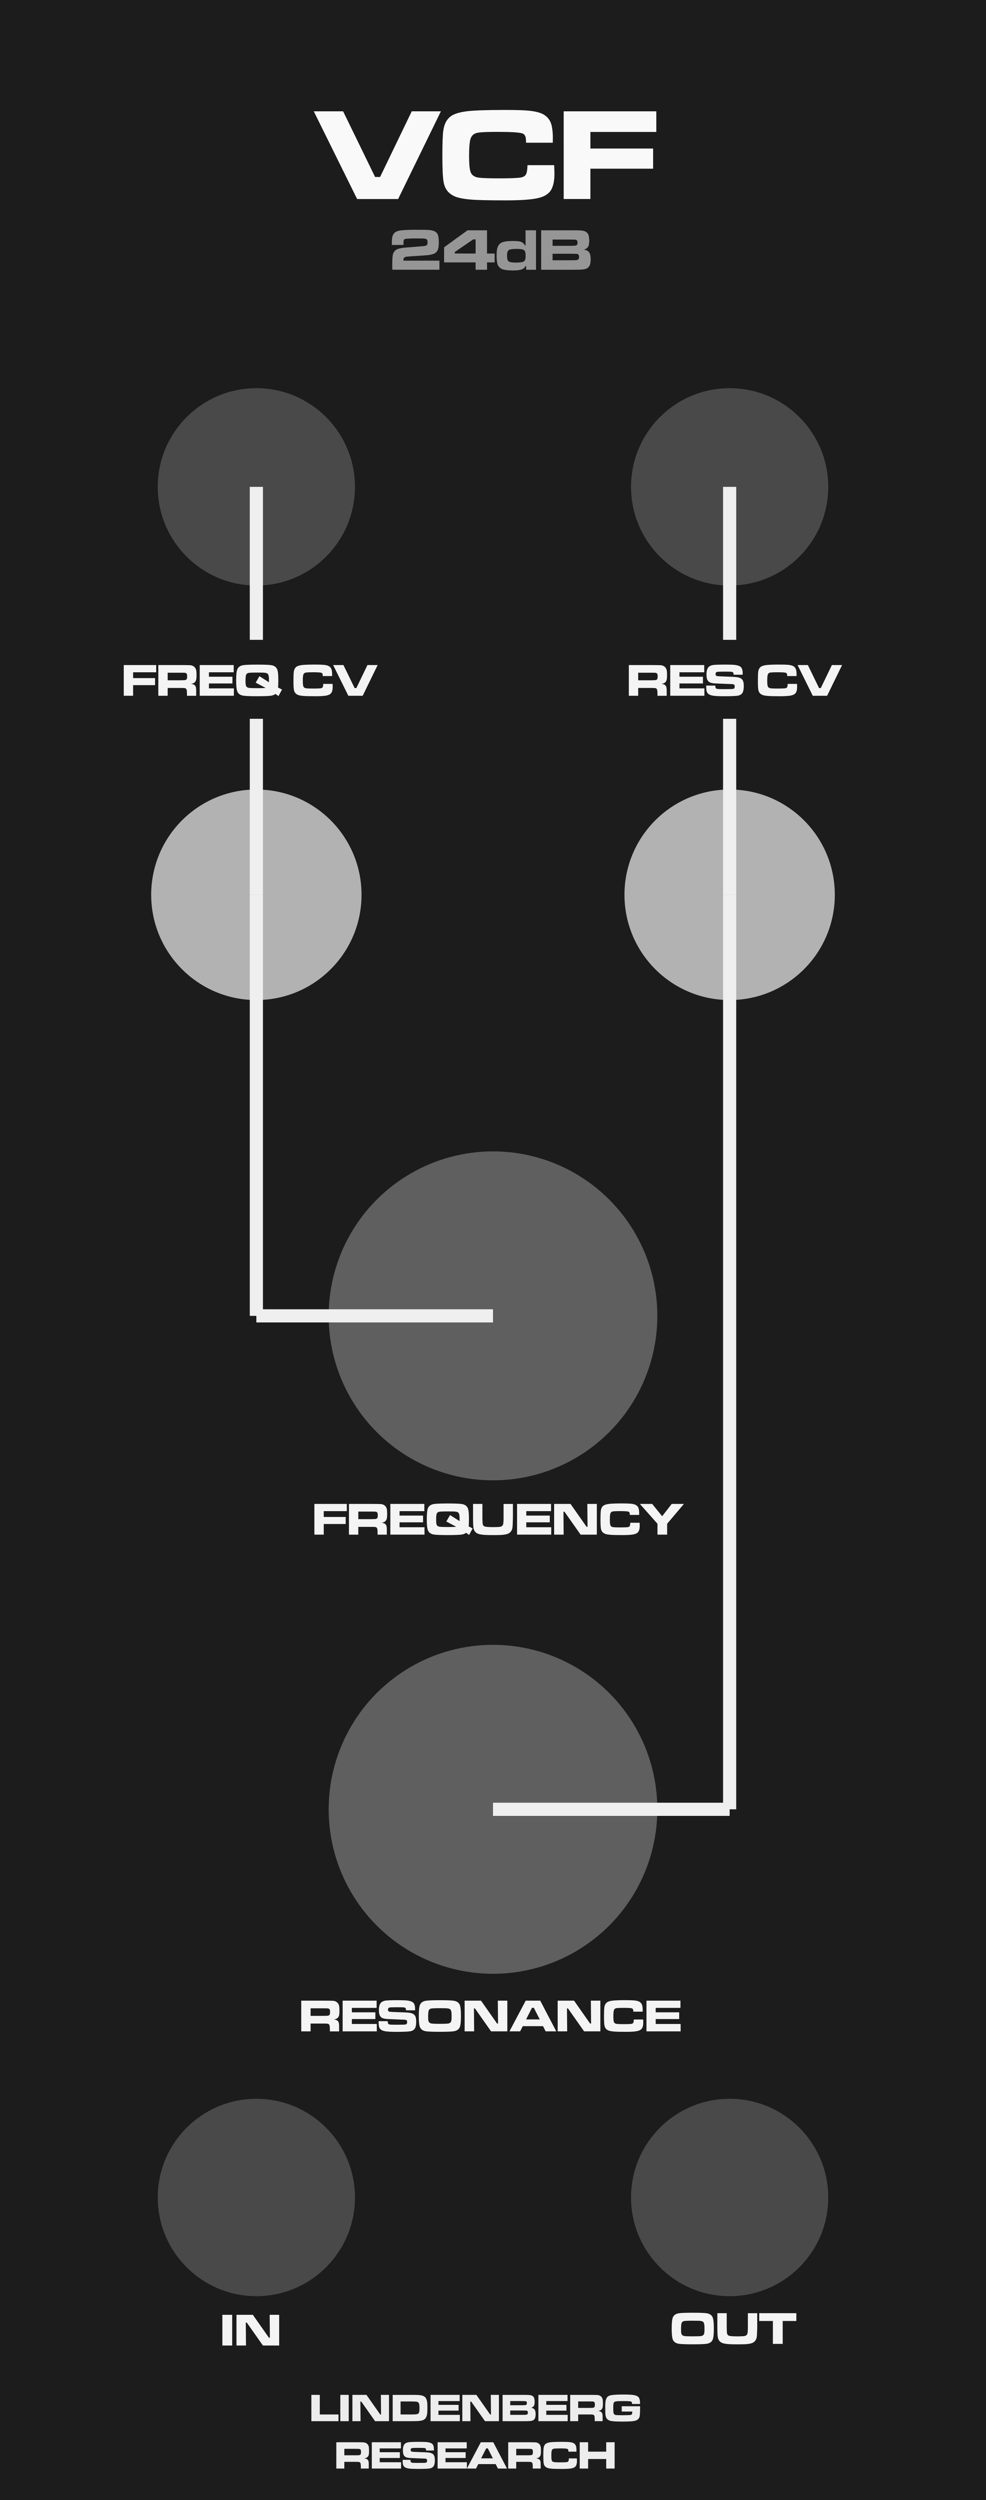 <?xml version="1.0" encoding="utf-8"?>
<!-- Generator: Adobe Illustrator 16.0.0, SVG Export Plug-In . SVG Version: 6.00 Build 0)  -->
<!DOCTYPE svg PUBLIC "-//W3C//DTD SVG 1.1//EN" "http://www.w3.org/Graphics/SVG/1.1/DTD/svg11.dtd">
<svg version="1.1"
	 id="svg8" sodipodi:docname="MyModule.svg" inkscape:version="0.92.2 5c3e80d, 2017-08-06" xmlns:dc="http://purl.org/dc/elements/1.1/" xmlns:cc="http://creativecommons.org/ns#" xmlns:rdf="http://www.w3.org/1999/02/22-rdf-syntax-ns#" xmlns:svg="http://www.w3.org/2000/svg" xmlns:sodipodi="http://sodipodi.sourceforge.net/DTD/sodipodi-0.dtd" xmlns:inkscape="http://www.inkscape.org/namespaces/inkscape"
	 xmlns="http://www.w3.org/2000/svg" xmlns:xlink="http://www.w3.org/1999/xlink" x="0px" y="0px" width="150px" height="380px"
	 viewBox="-305.5 396.5 150 380" enable-background="new -305.5 396.5 150 380" xml:space="preserve">
<g id="layer1" transform="translate(0,-196.458)" inkscape:groupmode="layer" inkscape:label="Layer 1">
	<path id="rect817" inkscape:connector-curvature="0" fill="#1C1C1C" d="M-305.5,592.958h150v380h-150V592.958z"/>
</g>
<g>
	<path fill="#969696" d="M-244.124,433.734h-1.771c0-0.484,0.019-0.854,0.057-1.104c0.05-0.311,0.163-0.552,0.34-0.725
		c0.177-0.173,0.433-0.291,0.767-0.354c0.463-0.085,1.285-0.128,2.465-0.128c1.119,0,1.815,0.016,2.087,0.04
		c0.451,0.041,0.779,0.146,0.984,0.31c0.205,0.165,0.333,0.387,0.382,0.668c0.044,0.253,0.066,0.547,0.066,0.884
		c0,0.448-0.032,0.778-0.097,0.993c-0.1,0.331-0.287,0.563-0.562,0.707c-0.308,0.153-0.788,0.253-1.441,0.291
		c-1.603,0.1-2.518,0.163-2.747,0.19c-0.255,0.025-0.417,0.111-0.488,0.254c-0.023,0.062-0.04,0.181-0.048,0.356h5.48v1.38h-7.159
		c-0.012-0.24-0.018-0.443-0.018-0.611c0-0.735,0.022-1.255,0.066-1.551c0.088-0.562,0.412-0.914,0.971-1.055
		c0.287-0.07,0.593-0.119,0.918-0.146l1.252-0.098c0.911-0.07,1.427-0.112,1.547-0.127c0.281-0.029,0.461-0.094,0.541-0.193
		c0.05-0.062,0.075-0.186,0.075-0.373c0-0.208-0.029-0.348-0.088-0.418c-0.073-0.091-0.236-0.146-0.488-0.167
		c-0.144-0.012-0.505-0.018-1.085-0.018c-0.812,0-1.359,0.021-1.644,0.062c-0.167,0.023-0.27,0.084-0.308,0.183
		C-244.102,433.081-244.121,433.33-244.124,433.734z"/>
	<path fill="#969696" d="M-230.25,435.035v1.349h-1.16v1.116h-1.736v-1.116h-4.794v-2.298l3.568-2.584h2.962v3.533H-230.25
		L-230.25,435.035z M-233.146,435.035v-2.146h-0.369l-2.791,1.906v0.238L-233.146,435.035L-233.146,435.035z"/>
	<path fill="#969696" d="M-223.957,431.502v5.998h-1.499v-0.559h-0.088c-0.111,0.19-0.234,0.33-0.369,0.406
		c-0.293,0.176-0.792,0.262-1.499,0.262c-0.688,0-1.211-0.056-1.569-0.158c-0.193-0.061-0.365-0.157-0.514-0.296
		c-0.149-0.143-0.253-0.3-0.312-0.481c-0.097-0.284-0.145-0.728-0.145-1.332c0-0.359,0.018-0.652,0.055-0.879
		c0.036-0.222,0.099-0.418,0.187-0.588c0.164-0.316,0.457-0.526,0.879-0.629c0.308-0.076,0.756-0.114,1.345-0.114
		c0.551,0,0.929,0.029,1.134,0.088c0.322,0.097,0.568,0.292,0.738,0.596h0.066v-2.312L-223.957,431.502L-223.957,431.502z
		 M-226.906,434.332c-0.571,0-0.949,0.047-1.134,0.141c-0.132,0.07-0.221,0.188-0.268,0.354c-0.035,0.12-0.053,0.299-0.053,0.535
		c0,0.312,0.031,0.541,0.092,0.682c0.076,0.176,0.275,0.285,0.598,0.33c0.188,0.023,0.417,0.039,0.69,0.039
		c0.586,0,0.979-0.062,1.178-0.188c0.111-0.064,0.186-0.185,0.224-0.352c0.026-0.114,0.04-0.279,0.04-0.497
		c0-0.348-0.04-0.59-0.119-0.725c-0.082-0.138-0.253-0.229-0.514-0.272C-226.348,434.348-226.592,434.332-226.906,434.332z"/>
	<path fill="#969696" d="M-223.175,437.5v-5.998h4.311c0.917,0.003,1.462,0.01,1.635,0.021c0.393,0.021,0.681,0.094,0.866,0.211
		c0.211,0.135,0.349,0.317,0.413,0.559c0.059,0.226,0.088,0.48,0.088,0.764c0,0.354-0.034,0.617-0.101,0.796
		c-0.111,0.29-0.347,0.487-0.708,0.596c0.267,0.048,0.464,0.112,0.593,0.203c0.293,0.193,0.439,0.606,0.439,1.235
		c0,0.49-0.076,0.854-0.229,1.086c-0.135,0.205-0.34,0.349-0.615,0.422c-0.234,0.062-0.627,0.097-1.178,0.1l-1.191,0.009
		L-223.175,437.5L-223.175,437.5z M-221.435,433.865h2.575c0.565,0,0.902-0.021,1.011-0.065c0.144-0.056,0.215-0.199,0.215-0.431
		c0-0.237-0.086-0.379-0.259-0.426c-0.067-0.021-0.39-0.028-0.967-0.031h-2.575V433.865z M-221.435,436.059h2.584
		c0.48-0.003,0.763-0.006,0.848-0.009c0.267-0.012,0.437-0.062,0.51-0.158c0.056-0.073,0.083-0.19,0.083-0.352
		c0-0.252-0.091-0.399-0.272-0.444c-0.064-0.018-0.454-0.024-1.169-0.027h-2.584V436.059L-221.435,436.059z"/>
</g>
<circle fill="#494949" cx="-266.5" cy="470.5" r="15"/>
<circle fill="#494949" cx="-194.5" cy="470.5" r="15"/>
<circle fill="#B2B2B2" cx="-266.5" cy="532.5" r="16"/>
<circle fill="#B2B2B2" cx="-194.5" cy="532.5" r="16"/>
<circle fill="#605F5F" cx="-230.5" cy="596.5" r="25"/>
<circle fill="#605F5F" cx="-230.5" cy="671.5" r="25"/>
<circle fill="#494949" cx="-266.5" cy="730.5" r="15"/>
<circle fill="#494949" cx="-194.5" cy="730.5" r="15"/>
<line fill="none" stroke="#EFEFEF" stroke-width="2" stroke-miterlimit="10" x1="-194.5" y1="470.5" x2="-194.5" y2="532.5"/>
<line fill="none" stroke="#EFEFEF" stroke-width="2" stroke-miterlimit="10" x1="-266.5" y1="470.5" x2="-266.5" y2="532.5"/>
<line fill="none" stroke="#EFEFEF" stroke-width="2" stroke-miterlimit="10" x1="-266.5" y1="532.5" x2="-266.5" y2="596.5"/>
<line fill="none" stroke="#EFEFEF" stroke-width="2" stroke-miterlimit="10" x1="-230.5" y1="596.5" x2="-266.5" y2="596.5"/>
<line fill="none" stroke="#EFEFEF" stroke-width="2" stroke-miterlimit="10" x1="-194.5" y1="532.5" x2="-194.5" y2="671.5"/>
<line fill="none" stroke="#EFEFEF" stroke-width="2" stroke-miterlimit="10" x1="-230.5" y1="671.5" x2="-194.5" y2="671.5"/>
<g>
	<path fill="#F4F4F4" d="M-257.672,625.084h4.932v1.098h-3.51v0.884h3.339v1.071h-3.339v1.613h-1.422V625.084z"/>
	<path fill="#F4F4F4" d="M-252.415,629.75v-4.666h3.435c0.811,0.003,1.29,0.011,1.436,0.024c0.167,0.016,0.317,0.062,0.453,0.146
		c0.136,0.081,0.241,0.184,0.316,0.309c0.078,0.137,0.124,0.275,0.14,0.423c0.021,0.171,0.031,0.377,0.031,0.616
		c0,0.383-0.026,0.646-0.079,0.799c-0.08,0.224-0.23,0.378-0.451,0.465c-0.075,0.027-0.188,0.056-0.338,0.078
		c0.298,0.021,0.513,0.106,0.643,0.257c0.057,0.064,0.098,0.142,0.121,0.228c0.024,0.085,0.041,0.21,0.05,0.374
		c0.002,0.084,0.003,0.259,0.003,0.519v0.434h-1.401v-0.25c0-0.275-0.013-0.477-0.038-0.598c-0.037-0.173-0.129-0.275-0.277-0.31
		c-0.098-0.021-0.304-0.028-0.619-0.028h-2.003v1.186h-1.422V629.75L-252.415,629.75z M-250.993,627.398h2
		c0.298-0.007,0.475-0.011,0.53-0.016c0.201-0.012,0.327-0.073,0.379-0.185c0.037-0.077,0.055-0.208,0.055-0.396
		c0-0.158-0.016-0.275-0.048-0.354c-0.048-0.113-0.163-0.178-0.345-0.191c-0.064-0.004-0.255-0.008-0.574-0.01h-1.996
		L-250.993,627.398L-250.993,627.398z"/>
	<path fill="#F4F4F4" d="M-246.116,625.084h5.168v1.098h-3.767v0.676h3.575v1.023h-3.575v0.748h3.794v1.121h-5.195V625.084z"/>
	<path fill="#F4F4F4" d="M-233.599,628.807l-0.537,0.991l-0.458-0.325c-0.182,0.144-0.414,0.231-0.694,0.271
		c-0.365,0.05-1.073,0.075-2.126,0.075c-0.978,0-1.654-0.025-2.03-0.075c-0.544-0.073-0.878-0.331-1.001-0.776
		c-0.084-0.305-0.126-0.82-0.126-1.551c0-0.728,0.042-1.243,0.126-1.549c0.123-0.444,0.457-0.703,1.001-0.775
		c0.378-0.051,1.071-0.076,2.078-0.076s1.7,0.025,2.078,0.076c0.544,0.072,0.878,0.331,1.001,0.775
		c0.059,0.212,0.095,0.449,0.106,0.711c0.014,0.269,0.021,0.559,0.021,0.868c0,0.458-0.014,0.808-0.041,1.05L-233.599,628.807z
		 M-237.034,626.779l1.449,0.916c0.002-0.063,0.003-0.121,0.003-0.174c0-0.314-0.009-0.541-0.027-0.682
		c-0.032-0.237-0.105-0.395-0.219-0.473c-0.103-0.072-0.318-0.117-0.646-0.133c-0.116-0.006-0.414-0.009-0.892-0.009
		c-0.75,0-1.201,0.021-1.354,0.06c-0.185,0.049-0.303,0.156-0.355,0.325c-0.05,0.169-0.075,0.479-0.075,0.938
		c0,0.273,0.016,0.477,0.048,0.604c0.055,0.235,0.226,0.372,0.513,0.405c0.209,0.027,0.643,0.041,1.299,0.041
		c0.579,0,0.977-0.016,1.193-0.045l-1.504-0.797L-237.034,626.779z"/>
	<path fill="#F4F4F4" d="M-233.534,625.084h1.422v2.144c0.007,0.492,0.024,0.806,0.051,0.935c0.045,0.222,0.201,0.352,0.465,0.391
		c0.242,0.036,0.607,0.057,1.097,0.057c0.506,0,0.861-0.018,1.066-0.047c0.298-0.046,0.465-0.217,0.499-0.513
		c0.027-0.239,0.041-0.513,0.041-0.819v-2.145h1.422v2.145c-0.016,0.746-0.04,1.235-0.072,1.467
		c-0.057,0.388-0.244,0.674-0.561,0.856c-0.235,0.136-0.629,0.217-1.183,0.246c-0.255,0.014-0.654,0.021-1.196,0.021
		c-0.8,0-1.368-0.022-1.706-0.068c-0.255-0.034-0.458-0.081-0.608-0.143c-0.15-0.062-0.278-0.146-0.383-0.26
		c-0.144-0.15-0.236-0.344-0.277-0.572c-0.045-0.264-0.069-0.578-0.072-0.949l-0.007-0.601v-2.145H-233.534z"/>
	<path fill="#F4F4F4" d="M-226.838,625.084h5.168v1.098h-3.767v0.676h3.575v1.023h-3.575v0.748h3.794v1.121h-5.195V625.084z"/>
	<path fill="#F4F4F4" d="M-221.199,625.084h2.492l2.444,3.48h0.147l-0.034-3.48h1.446v4.666h-2.471l-2.454-3.482h-0.154l0.031,3.482
		h-1.446L-221.199,625.084L-221.199,625.084z"/>
	<path fill="#F4F4F4" d="M-209.615,627.949h1.422c0.009,0.228,0.014,0.384,0.014,0.468c0,0.34-0.054,0.612-0.161,0.817
		c-0.112,0.214-0.325,0.361-0.639,0.445c-0.344,0.096-0.939,0.143-1.784,0.143c-0.932,0-1.56-0.018-1.883-0.045
		c-0.301-0.025-0.538-0.064-0.711-0.119c-0.173-0.055-0.317-0.135-0.431-0.24c-0.153-0.141-0.25-0.328-0.291-0.561
		c-0.045-0.243-0.068-0.713-0.068-1.408c0-0.667,0.017-1.117,0.051-1.352c0.05-0.349,0.186-0.602,0.407-0.759
		c0.168-0.118,0.438-0.203,0.807-0.253c0.383-0.05,1.07-0.075,2.061-0.075c0.59,0,1.011,0.015,1.261,0.038
		c0.378,0.036,0.654,0.109,0.827,0.221c0.214,0.134,0.35,0.327,0.407,0.584c0.041,0.183,0.062,0.393,0.062,0.633
		c0,0.041-0.001,0.131-0.003,0.27h-1.422c-0.004-0.113-0.009-0.189-0.014-0.23c-0.018-0.141-0.081-0.229-0.188-0.266
		c-0.162-0.055-0.604-0.082-1.326-0.082c-0.492,0-0.832,0.016-1.019,0.041c-0.228,0.032-0.369,0.156-0.424,0.373
		c-0.043,0.178-0.065,0.458-0.065,0.85c0,0.399,0.021,0.678,0.065,0.83c0.055,0.197,0.205,0.312,0.451,0.346
		c0.201,0.025,0.553,0.037,1.056,0.037c0.544,0,0.916-0.012,1.114-0.033c0.187-0.021,0.305-0.088,0.355-0.202
		C-209.643,628.321-209.62,628.165-209.615,627.949z"/>
	<path fill="#F4F4F4" d="M-208.156,625.084h1.87l1.521,1.87l1.456-1.87h1.853l-2.553,3.016v1.65h-1.47v-1.65L-208.156,625.084z"/>
</g>
<g>
	<path fill="#F4F4F4" d="M-259.672,705.25v-4.666h3.435c0.811,0.003,1.29,0.011,1.436,0.024c0.167,0.016,0.317,0.062,0.453,0.146
		c0.136,0.081,0.241,0.184,0.316,0.309c0.078,0.137,0.124,0.275,0.14,0.423c0.021,0.171,0.031,0.377,0.031,0.616
		c0,0.383-0.026,0.646-0.079,0.799c-0.08,0.224-0.23,0.378-0.451,0.465c-0.075,0.027-0.188,0.056-0.338,0.078
		c0.298,0.021,0.513,0.106,0.643,0.257c0.057,0.064,0.098,0.142,0.121,0.228c0.024,0.085,0.041,0.21,0.05,0.374
		c0.002,0.084,0.003,0.259,0.003,0.519v0.434h-1.401V705c0-0.277-0.013-0.477-0.038-0.598c-0.037-0.175-0.129-0.275-0.277-0.31
		c-0.098-0.021-0.304-0.028-0.619-0.028h-2.003v1.186H-259.672L-259.672,705.25z M-258.25,702.898h2
		c0.298-0.007,0.475-0.011,0.53-0.016c0.201-0.012,0.327-0.073,0.379-0.185c0.037-0.077,0.055-0.208,0.055-0.396
		c0-0.158-0.016-0.275-0.048-0.354c-0.048-0.113-0.163-0.178-0.345-0.191c-0.064-0.004-0.255-0.008-0.574-0.01h-1.996
		L-258.25,702.898L-258.25,702.898z"/>
	<path fill="#F4F4F4" d="M-253.373,700.584h5.168v1.098h-3.767v0.676h3.575v1.023h-3.575v0.748h3.794v1.121h-5.195V700.584z"/>
	<path fill="#F4F4F4" d="M-247.897,703.705h1.377c-0.002,0.229,0.044,0.378,0.14,0.444c0.05,0.03,0.107,0.054,0.171,0.063
		s0.175,0.021,0.335,0.023c0.08,0.002,0.341,0.005,0.783,0.007c0.606-0.002,0.957-0.006,1.053-0.011
		c0.18-0.016,0.298-0.037,0.355-0.071c0.08-0.05,0.12-0.162,0.12-0.335c0-0.118-0.025-0.201-0.075-0.25
		c-0.068-0.065-0.231-0.103-0.489-0.105c-0.178,0-0.549-0.014-1.114-0.041c-0.583-0.025-0.961-0.043-1.135-0.048
		c-0.451-0.014-0.769-0.064-0.954-0.155c-0.237-0.116-0.392-0.314-0.465-0.597c-0.041-0.153-0.062-0.355-0.062-0.606
		c0-0.528,0.1-0.901,0.301-1.117c0.15-0.164,0.378-0.272,0.684-0.325c0.276-0.046,0.932-0.068,1.969-0.068
		c0.674,0,1.151,0.021,1.429,0.06c0.367,0.053,0.631,0.145,0.793,0.271c0.219,0.183,0.328,0.503,0.328,0.97
		c0,0.05-0.001,0.13-0.003,0.237h-1.377c-0.004-0.109-0.013-0.188-0.024-0.23c-0.032-0.128-0.137-0.199-0.314-0.215
		c-0.157-0.016-0.54-0.021-1.148-0.021c-0.602,0-0.958,0.019-1.07,0.052c-0.125,0.041-0.188,0.147-0.188,0.317
		c0,0.164,0.066,0.265,0.198,0.301c0.112,0.03,0.614,0.061,1.507,0.086c0.809,0.022,1.325,0.052,1.548,0.086
		c0.226,0.033,0.405,0.085,0.539,0.153c0.133,0.068,0.24,0.165,0.319,0.29c0.121,0.186,0.181,0.481,0.181,0.893
		c0,0.458-0.059,0.794-0.178,1.01c-0.119,0.213-0.312,0.355-0.581,0.435c-0.264,0.077-0.992,0.116-2.184,0.116
		c-0.725,0-1.248-0.021-1.569-0.061c-0.392-0.045-0.673-0.134-0.844-0.266c-0.185-0.143-0.294-0.341-0.328-0.599
		c-0.018-0.125-0.027-0.273-0.027-0.444L-247.897,703.705L-247.897,703.705z"/>
	<path fill="#F4F4F4" d="M-238.542,700.516c0.98,0,1.659,0.025,2.037,0.076c0.544,0.072,0.878,0.331,1.001,0.775
		c0.084,0.306,0.126,0.822,0.126,1.552c0,0.729-0.042,1.243-0.126,1.548c-0.123,0.445-0.457,0.703-1.001,0.776
		c-0.376,0.05-1.069,0.075-2.078,0.075c-1.007,0-1.7-0.025-2.078-0.075c-0.544-0.073-0.878-0.331-1.001-0.776
		c-0.084-0.305-0.126-0.82-0.126-1.548c0-0.731,0.042-1.249,0.126-1.552c0.123-0.444,0.457-0.703,1.001-0.775
		C-240.281,700.541-239.574,700.516-238.542,700.516z M-238.638,701.729c-0.713,0-1.146,0.021-1.299,0.06
		c-0.185,0.049-0.303,0.156-0.355,0.325c-0.05,0.166-0.075,0.473-0.075,0.919c0,0.29,0.015,0.498,0.044,0.626
		c0.057,0.236,0.229,0.372,0.516,0.407c0.212,0.025,0.62,0.041,1.224,0.041s1.012-0.016,1.224-0.041
		c0.287-0.035,0.458-0.172,0.513-0.407c0.032-0.13,0.048-0.331,0.048-0.604c0-0.336-0.009-0.571-0.027-0.715
		c-0.032-0.233-0.105-0.391-0.219-0.469c-0.103-0.072-0.318-0.117-0.646-0.133C-237.81,701.731-238.125,701.729-238.638,701.729z"/>
	<path fill="#F4F4F4" d="M-234.816,700.584h2.492l2.444,3.48h0.147l-0.034-3.48h1.446v4.666h-2.471l-2.454-3.482h-0.154l0.031,3.482
		h-1.446L-234.816,700.584L-234.816,700.584z"/>
	<path fill="#F4F4F4" d="M-222.488,705.25l-0.4-0.789h-3.086l-0.4,0.789h-1.624l2.475-4.666h2.208l2.44,4.666H-222.488z
		 M-223.387,703.438l-0.899-1.767h-0.284l-0.899,1.767H-223.387z"/>
	<path fill="#F4F4F4" d="M-220.663,700.584h2.492l2.444,3.48h0.147l-0.034-3.48h1.446v4.666h-2.471l-2.454-3.482h-0.154l0.031,3.482
		h-1.446L-220.663,700.584L-220.663,700.584z"/>
	<path fill="#F4F4F4" d="M-209.079,703.449h1.422c0.009,0.228,0.014,0.384,0.014,0.468c0,0.34-0.054,0.612-0.161,0.817
		c-0.112,0.214-0.325,0.361-0.639,0.445c-0.344,0.096-0.939,0.143-1.784,0.143c-0.932,0-1.56-0.018-1.883-0.045
		c-0.301-0.025-0.538-0.064-0.711-0.119c-0.173-0.055-0.317-0.135-0.431-0.24c-0.153-0.141-0.25-0.328-0.291-0.561
		c-0.045-0.243-0.068-0.713-0.068-1.408c0-0.667,0.017-1.117,0.051-1.352c0.05-0.349,0.186-0.602,0.407-0.759
		c0.168-0.118,0.438-0.203,0.807-0.253c0.383-0.05,1.07-0.075,2.061-0.075c0.59,0,1.011,0.015,1.261,0.038
		c0.378,0.036,0.654,0.109,0.827,0.221c0.214,0.134,0.35,0.327,0.407,0.584c0.041,0.183,0.062,0.393,0.062,0.633
		c0,0.041-0.001,0.131-0.003,0.27h-1.422c-0.004-0.113-0.009-0.189-0.014-0.23c-0.018-0.141-0.081-0.229-0.188-0.266
		c-0.162-0.055-0.604-0.082-1.326-0.082c-0.492,0-0.832,0.016-1.019,0.041c-0.228,0.032-0.369,0.156-0.424,0.373
		c-0.043,0.178-0.065,0.458-0.065,0.85c0,0.399,0.021,0.678,0.065,0.83c0.055,0.197,0.205,0.312,0.451,0.346
		c0.201,0.025,0.553,0.037,1.056,0.037c0.544,0,0.916-0.012,1.114-0.033c0.187-0.021,0.305-0.088,0.355-0.202
		C-209.106,703.821-209.083,703.665-209.079,703.449z"/>
	<path fill="#F4F4F4" d="M-207.151,700.584h5.168v1.098h-3.767v0.676h3.575v1.023h-3.575v0.748h3.794v1.121h-5.195V700.584z"/>
</g>
<g>
	<path fill="#F4F4F4" d="M-271.672,748.334h1.494V753h-1.494V748.334z"/>
	<path fill="#F4F4F4" d="M-269.525,748.334h2.492l2.444,3.48h0.147l-0.034-3.48h1.446V753h-2.471l-2.454-3.482h-0.154l0.031,3.482
		h-1.446L-269.525,748.334L-269.525,748.334z"/>
</g>
<g>
	<path fill="#F4F4F4" d="M-200.068,748.016c0.98,0,1.659,0.025,2.037,0.076c0.544,0.072,0.878,0.331,1.001,0.775
		c0.084,0.306,0.126,0.822,0.126,1.552c0,0.729-0.042,1.243-0.126,1.548c-0.123,0.445-0.457,0.703-1.001,0.776
		c-0.376,0.05-1.069,0.075-2.078,0.075c-1.007,0-1.7-0.025-2.078-0.075c-0.544-0.073-0.878-0.331-1.001-0.776
		c-0.084-0.305-0.126-0.82-0.126-1.548c0-0.731,0.042-1.249,0.126-1.552c0.123-0.444,0.457-0.703,1.001-0.775
		C-201.807,748.041-201.101,748.016-200.068,748.016z M-200.164,749.229c-0.713,0-1.146,0.021-1.299,0.06
		c-0.185,0.049-0.303,0.156-0.355,0.325c-0.05,0.166-0.075,0.473-0.075,0.919c0,0.29,0.015,0.498,0.044,0.626
		c0.057,0.236,0.229,0.372,0.516,0.407c0.212,0.025,0.62,0.041,1.224,0.041s1.012-0.016,1.224-0.041
		c0.287-0.035,0.458-0.172,0.513-0.407c0.032-0.13,0.048-0.331,0.048-0.604c0-0.336-0.009-0.571-0.027-0.715
		c-0.032-0.233-0.105-0.391-0.219-0.469c-0.103-0.072-0.318-0.117-0.646-0.133C-199.336,749.231-199.651,749.229-200.164,749.229z"
		/>
	<path fill="#F4F4F4" d="M-196.367,748.084h1.422v2.144c0.007,0.492,0.024,0.806,0.051,0.935c0.045,0.222,0.201,0.352,0.465,0.391
		c0.242,0.036,0.607,0.057,1.097,0.057c0.506,0,0.861-0.018,1.066-0.047c0.298-0.046,0.465-0.217,0.499-0.513
		c0.027-0.239,0.041-0.513,0.041-0.819v-2.145h1.422v2.145c-0.016,0.746-0.04,1.235-0.072,1.467
		c-0.057,0.388-0.244,0.674-0.561,0.856c-0.235,0.136-0.629,0.217-1.183,0.246c-0.255,0.014-0.654,0.021-1.196,0.021
		c-0.8,0-1.368-0.022-1.706-0.068c-0.255-0.034-0.458-0.081-0.608-0.143c-0.15-0.062-0.278-0.146-0.383-0.26
		c-0.144-0.15-0.236-0.344-0.277-0.572c-0.045-0.264-0.069-0.578-0.072-0.949l-0.007-0.601v-2.145H-196.367z"/>
	<path fill="#F4F4F4" d="M-189.999,748.084h5.646v1.189h-2.075v3.477h-1.494v-3.477H-190L-189.999,748.084L-189.999,748.084z"/>
</g>
<rect x="-287" y="493.75" fill="#1C1C1C" width="39.825" height="12"/>
<rect x="-211.164" y="493.75" fill="#1C1C1C" width="32.664" height="12"/>
<g>
	<path fill="#F4F4F4" d="M-286.672,497.584h4.932v1.098h-3.51v0.884h3.339v1.071h-3.339v1.613h-1.422V497.584z"/>
	<path fill="#F4F4F4" d="M-281.415,502.25v-4.666h3.435c0.811,0.003,1.29,0.011,1.436,0.024c0.167,0.016,0.317,0.062,0.453,0.146
		c0.136,0.081,0.241,0.184,0.316,0.309c0.078,0.137,0.124,0.275,0.14,0.423c0.021,0.171,0.031,0.377,0.031,0.616
		c0,0.383-0.026,0.646-0.079,0.799c-0.08,0.224-0.23,0.378-0.451,0.465c-0.075,0.027-0.188,0.056-0.338,0.078
		c0.298,0.021,0.513,0.106,0.643,0.257c0.057,0.064,0.098,0.142,0.121,0.228c0.024,0.085,0.041,0.21,0.05,0.374
		c0.002,0.084,0.003,0.257,0.003,0.519v0.434h-1.401V502c0-0.277-0.013-0.477-0.038-0.598c-0.037-0.175-0.129-0.275-0.277-0.31
		c-0.098-0.021-0.304-0.028-0.619-0.028h-2.003v1.186H-281.415L-281.415,502.25z M-279.993,499.898h2
		c0.298-0.007,0.475-0.011,0.53-0.016c0.201-0.012,0.327-0.073,0.379-0.185c0.037-0.077,0.055-0.208,0.055-0.396
		c0-0.158-0.016-0.275-0.048-0.354c-0.048-0.113-0.163-0.18-0.345-0.191c-0.064-0.004-0.255-0.008-0.574-0.01h-1.996
		L-279.993,499.898L-279.993,499.898z"/>
	<path fill="#F4F4F4" d="M-275.116,497.584h5.168v1.098h-3.767v0.676h3.575v1.023h-3.575v0.748h3.794v1.121h-5.195V497.584z"/>
	<path fill="#F4F4F4" d="M-262.599,501.307l-0.537,0.991l-0.458-0.325c-0.182,0.144-0.414,0.231-0.694,0.271
		c-0.365,0.05-1.073,0.075-2.126,0.075c-0.978,0-1.654-0.025-2.03-0.075c-0.544-0.073-0.878-0.331-1.001-0.776
		c-0.084-0.305-0.126-0.821-0.126-1.551c0-0.728,0.042-1.243,0.126-1.549c0.123-0.444,0.457-0.703,1.001-0.775
		c0.378-0.051,1.071-0.076,2.078-0.076s1.7,0.025,2.078,0.076c0.544,0.072,0.878,0.331,1.001,0.775
		c0.059,0.212,0.095,0.449,0.106,0.711c0.014,0.269,0.021,0.559,0.021,0.868c0,0.458-0.014,0.808-0.041,1.05L-262.599,501.307z
		 M-266.034,499.279l1.449,0.916c0.002-0.063,0.003-0.121,0.003-0.176c0-0.312-0.009-0.539-0.027-0.68
		c-0.032-0.237-0.105-0.395-0.219-0.473c-0.103-0.072-0.318-0.117-0.646-0.133c-0.116-0.006-0.414-0.009-0.892-0.009
		c-0.75,0-1.201,0.021-1.354,0.06c-0.185,0.049-0.303,0.156-0.355,0.325c-0.05,0.169-0.075,0.479-0.075,0.938
		c0,0.273,0.016,0.477,0.048,0.604c0.055,0.235,0.226,0.372,0.513,0.406c0.209,0.026,0.643,0.041,1.299,0.041
		c0.579,0,0.977-0.017,1.193-0.046l-1.504-0.797L-266.034,499.279z"/>
	<path fill="#F4F4F4" d="M-256.324,500.449h1.422c0.009,0.228,0.014,0.384,0.014,0.468c0,0.34-0.054,0.612-0.161,0.817
		c-0.112,0.214-0.325,0.361-0.639,0.445c-0.344,0.096-0.939,0.143-1.784,0.143c-0.932,0-1.56-0.018-1.883-0.045
		c-0.301-0.025-0.538-0.064-0.711-0.119c-0.173-0.057-0.317-0.135-0.431-0.24c-0.153-0.141-0.25-0.328-0.291-0.561
		c-0.045-0.243-0.068-0.715-0.068-1.408c0-0.667,0.017-1.117,0.051-1.352c0.05-0.349,0.186-0.602,0.407-0.759
		c0.168-0.118,0.438-0.203,0.807-0.253c0.383-0.05,1.07-0.075,2.061-0.075c0.59,0,1.011,0.015,1.261,0.038
		c0.378,0.036,0.654,0.109,0.827,0.219c0.214,0.136,0.35,0.329,0.407,0.584c0.041,0.185,0.062,0.395,0.062,0.635
		c0,0.041-0.001,0.131-0.003,0.27h-1.422c-0.004-0.114-0.009-0.19-0.014-0.23c-0.018-0.141-0.081-0.229-0.188-0.266
		c-0.162-0.055-0.604-0.082-1.326-0.082c-0.492,0-0.832,0.016-1.019,0.041c-0.228,0.032-0.369,0.156-0.424,0.373
		c-0.043,0.176-0.065,0.458-0.065,0.848c0,0.401,0.021,0.68,0.065,0.83c0.055,0.199,0.205,0.313,0.451,0.348
		c0.201,0.023,0.553,0.037,1.056,0.037c0.544,0,0.916-0.013,1.114-0.033c0.187-0.021,0.305-0.088,0.355-0.202
		C-256.351,500.821-256.328,500.665-256.324,500.449z"/>
	<path fill="#F4F4F4" d="M-254.816,497.584h1.562l1.702,3.494h0.267l1.685-3.494h1.552l-2.276,4.666h-2.184L-254.816,497.584z"/>
</g>
<g>
	<path fill="#F4F4F4" d="M-209.835,502.25v-4.666h3.435c0.811,0.003,1.29,0.011,1.436,0.024c0.167,0.016,0.317,0.062,0.453,0.146
		c0.136,0.081,0.241,0.184,0.316,0.309c0.078,0.137,0.124,0.275,0.14,0.423c0.021,0.171,0.031,0.377,0.031,0.616
		c0,0.383-0.026,0.646-0.079,0.799c-0.08,0.224-0.23,0.378-0.451,0.465c-0.075,0.027-0.188,0.056-0.338,0.078
		c0.298,0.021,0.513,0.106,0.643,0.257c0.057,0.064,0.098,0.142,0.121,0.228c0.024,0.085,0.041,0.21,0.05,0.374
		c0.002,0.084,0.003,0.257,0.003,0.519v0.434h-1.401V502c0-0.277-0.013-0.477-0.038-0.598c-0.037-0.175-0.129-0.275-0.277-0.31
		c-0.098-0.021-0.304-0.028-0.619-0.028h-2.003v1.186H-209.835L-209.835,502.25z M-208.414,499.898h2
		c0.298-0.007,0.475-0.011,0.53-0.016c0.201-0.012,0.327-0.073,0.379-0.185c0.037-0.077,0.055-0.208,0.055-0.396
		c0-0.158-0.016-0.275-0.048-0.354c-0.048-0.113-0.163-0.18-0.345-0.191c-0.064-0.004-0.255-0.008-0.574-0.01h-1.996
		L-208.414,499.898L-208.414,499.898z"/>
	<path fill="#F4F4F4" d="M-203.536,497.584h5.168v1.098h-3.767v0.676h3.575v1.023h-3.575v0.748h3.794v1.121h-5.195V497.584z"/>
	<path fill="#F4F4F4" d="M-198.061,500.705h1.377c-0.002,0.229,0.044,0.378,0.14,0.444c0.05,0.03,0.107,0.054,0.171,0.063
		s0.175,0.021,0.335,0.023c0.08,0.002,0.341,0.005,0.783,0.007c0.606-0.002,0.957-0.006,1.053-0.011
		c0.18-0.016,0.298-0.037,0.355-0.071c0.08-0.05,0.12-0.162,0.12-0.335c0-0.118-0.025-0.201-0.075-0.25
		c-0.068-0.065-0.231-0.103-0.489-0.105c-0.178,0-0.549-0.014-1.114-0.041c-0.583-0.025-0.961-0.043-1.135-0.048
		c-0.451-0.014-0.769-0.064-0.954-0.157c-0.237-0.114-0.392-0.312-0.465-0.595c-0.041-0.155-0.062-0.355-0.062-0.606
		c0-0.528,0.1-0.901,0.301-1.117c0.15-0.164,0.378-0.272,0.684-0.325c0.276-0.046,0.932-0.068,1.969-0.068
		c0.674,0,1.151,0.021,1.429,0.06c0.367,0.053,0.631,0.145,0.793,0.271c0.219,0.183,0.328,0.503,0.328,0.968
		c0,0.052-0.001,0.132-0.003,0.239h-1.377c-0.004-0.109-0.013-0.188-0.024-0.23c-0.032-0.128-0.137-0.199-0.314-0.217
		c-0.157-0.014-0.54-0.021-1.148-0.021c-0.602,0-0.958,0.018-1.07,0.052c-0.125,0.041-0.188,0.147-0.188,0.317
		c0,0.164,0.066,0.265,0.198,0.301c0.112,0.03,0.614,0.059,1.507,0.086c0.809,0.022,1.325,0.051,1.548,0.086
		c0.226,0.033,0.405,0.085,0.539,0.153c0.133,0.067,0.24,0.165,0.319,0.29c0.121,0.186,0.181,0.48,0.181,0.893
		c0,0.458-0.059,0.794-0.178,1.008c-0.119,0.215-0.312,0.357-0.581,0.437c-0.264,0.077-0.992,0.116-2.184,0.116
		c-0.725,0-1.248-0.021-1.569-0.061c-0.392-0.045-0.673-0.134-0.844-0.266c-0.185-0.143-0.294-0.341-0.328-0.599
		c-0.018-0.125-0.027-0.273-0.027-0.444L-198.061,500.705L-198.061,500.705z"/>
	<path fill="#F4F4F4" d="M-185.67,500.449h1.422c0.009,0.228,0.014,0.384,0.014,0.468c0,0.34-0.054,0.612-0.161,0.817
		c-0.112,0.214-0.325,0.361-0.639,0.445c-0.344,0.096-0.939,0.143-1.784,0.143c-0.932,0-1.56-0.018-1.883-0.045
		c-0.301-0.025-0.538-0.064-0.711-0.119c-0.173-0.057-0.317-0.135-0.431-0.24c-0.153-0.141-0.25-0.328-0.291-0.561
		c-0.045-0.243-0.068-0.715-0.068-1.408c0-0.667,0.017-1.117,0.051-1.352c0.05-0.349,0.186-0.602,0.407-0.759
		c0.168-0.118,0.438-0.203,0.807-0.253c0.383-0.05,1.07-0.075,2.061-0.075c0.59,0,1.011,0.015,1.261,0.038
		c0.378,0.036,0.654,0.109,0.827,0.219c0.214,0.136,0.35,0.329,0.407,0.584c0.041,0.185,0.062,0.395,0.062,0.635
		c0,0.041-0.001,0.131-0.003,0.27h-1.422c-0.004-0.114-0.009-0.19-0.014-0.23c-0.018-0.141-0.081-0.229-0.188-0.266
		c-0.162-0.055-0.604-0.082-1.326-0.082c-0.492,0-0.832,0.016-1.019,0.041c-0.228,0.032-0.369,0.156-0.424,0.373
		c-0.043,0.176-0.065,0.458-0.065,0.848c0,0.401,0.021,0.68,0.065,0.83c0.055,0.199,0.205,0.313,0.451,0.348
		c0.201,0.023,0.553,0.037,1.056,0.037c0.544,0,0.916-0.013,1.114-0.033c0.187-0.021,0.305-0.088,0.355-0.202
		C-185.698,500.821-185.675,500.665-185.67,500.449z"/>
	<path fill="#F4F4F4" d="M-184.163,497.584h1.562l1.702,3.494h0.267l1.685-3.494h1.552l-2.276,4.666h-2.184L-184.163,497.584z"/>
</g>
<g>
	<path fill="#F9F9F9" d="M-257.764,413.42h4.463l4.863,9.98h0.762l4.814-9.98h4.434l-6.504,13.33h-6.24L-257.764,413.42z"/>
	<path fill="#F9F9F9" d="M-225.254,421.604h4.062c0.026,0.651,0.039,1.099,0.039,1.34c0,0.97-0.153,1.748-0.459,2.334
		c-0.319,0.61-0.928,1.038-1.826,1.277c-0.983,0.269-2.682,0.4-5.098,0.4c-2.663,0-4.457-0.042-5.381-0.127
		c-0.859-0.071-1.537-0.188-2.031-0.342c-0.494-0.156-0.905-0.386-1.23-0.686c-0.436-0.401-0.713-0.938-0.83-1.602
		c-0.13-0.696-0.195-2.038-0.195-4.023c0-1.907,0.049-3.191,0.146-3.855c0.143-0.996,0.531-1.721,1.162-2.168
		c0.482-0.339,1.25-0.579,2.305-0.725c1.094-0.144,3.057-0.215,5.889-0.215c1.686,0,2.887,0.036,3.604,0.107
		c1.081,0.104,1.869,0.312,2.363,0.625c0.612,0.384,1,0.938,1.162,1.67c0.117,0.521,0.176,1.123,0.176,1.807
		c0,0.117-0.003,0.374-0.01,0.771h-4.062c-0.013-0.325-0.026-0.547-0.039-0.664c-0.052-0.397-0.231-0.647-0.537-0.752
		c-0.462-0.156-1.725-0.234-3.789-0.234c-1.406,0-2.376,0.039-2.91,0.117c-0.651,0.091-1.055,0.446-1.211,1.062
		c-0.124,0.501-0.186,1.311-0.186,2.424c0,1.146,0.062,1.937,0.186,2.371c0.156,0.566,0.586,0.896,1.289,0.986
		c0.573,0.071,1.579,0.107,3.018,0.107c1.556,0,2.617-0.032,3.184-0.1c0.534-0.059,0.873-0.251,1.016-0.575
		C-225.332,422.668-225.267,422.222-225.254,421.604z"/>
	<path fill="#F9F9F9" d="M-219.746,413.42h14.092v3.135h-10.029v2.521h9.541v3.064h-9.541v4.609h-4.062L-219.746,413.42
		L-219.746,413.42z"/>
</g>
<g>
	<path fill="#EDEDED" d="M-258.131,760.502h1.28v2.979h2.845v1.02h-4.125V760.502z"/>
	<path fill="#EDEDED" d="M-253.728,760.502h1.28v3.999h-1.28V760.502z"/>
	<path fill="#EDEDED" d="M-251.888,760.502h2.136l2.095,2.982h0.126l-0.029-2.982h1.239v3.999h-2.118l-2.104-2.985h-0.132
		l0.026,2.985h-1.239V760.502z"/>
	<path fill="#EDEDED" d="M-245.762,764.501v-3.999h2.886c0.627,0,1.032,0.011,1.216,0.032c0.355,0.041,0.617,0.134,0.785,0.276
		c0.18,0.156,0.298,0.408,0.354,0.758c0.027,0.166,0.041,0.455,0.041,0.868c0,0.529-0.023,0.897-0.07,1.104
		c-0.064,0.281-0.17,0.488-0.316,0.621c-0.1,0.092-0.221,0.161-0.363,0.208c-0.142,0.047-0.335,0.081-0.577,0.103
		c-0.191,0.02-0.547,0.026-1.066,0.026L-245.762,764.501L-245.762,764.501z M-244.561,763.481h1.696
		c0.344,0,0.601-0.016,0.771-0.041c0.189-0.031,0.309-0.138,0.357-0.313c0.037-0.129,0.056-0.332,0.056-0.609
		c0-0.297-0.02-0.515-0.059-0.651c-0.047-0.174-0.154-0.279-0.322-0.316c-0.133-0.03-0.404-0.047-0.814-0.047h-1.685V763.481
		L-244.561,763.481z"/>
	<path fill="#EDEDED" d="M-240,760.502h4.43v0.94h-3.229v0.577h3.064v0.879h-3.064v0.642h3.252v0.961H-240V760.502L-240,760.502z"/>
	<path fill="#EDEDED" d="M-235.166,760.502h2.136l2.095,2.982h0.126l-0.029-2.982h1.239v3.999h-2.118l-2.104-2.985h-0.132
		l0.026,2.985h-1.239V760.502z"/>
	<path fill="#EDEDED" d="M-229.04,764.501v-3.999h2.874c0.611,0.002,0.975,0.007,1.09,0.015c0.262,0.018,0.454,0.062,0.577,0.143
		c0.141,0.09,0.232,0.214,0.275,0.372c0.039,0.148,0.059,0.318,0.059,0.51c0,0.234-0.022,0.411-0.067,0.53
		c-0.074,0.191-0.231,0.323-0.472,0.396c0.178,0.031,0.31,0.076,0.396,0.135c0.195,0.133,0.293,0.406,0.293,0.826
		c0,0.326-0.051,0.567-0.152,0.726c-0.09,0.137-0.227,0.229-0.41,0.279c-0.156,0.041-0.418,0.062-0.785,0.064l-0.794,0.006
		L-229.04,764.501L-229.04,764.501z M-227.879,762.078h1.717c0.377,0,0.602-0.016,0.674-0.044c0.096-0.037,0.144-0.133,0.144-0.287
		c0-0.158-0.058-0.253-0.173-0.284c-0.045-0.012-0.26-0.019-0.645-0.021h-1.717V762.078L-227.879,762.078z M-227.879,763.54h1.723
		c0.32-0.002,0.509-0.004,0.565-0.006c0.178-0.008,0.291-0.043,0.34-0.105c0.037-0.051,0.056-0.129,0.056-0.232
		c0-0.168-0.061-0.269-0.182-0.296c-0.043-0.014-0.303-0.021-0.779-0.021h-1.723V763.54L-227.879,763.54z"/>
	<path fill="#EDEDED" d="M-223.593,760.502h4.43v0.94h-3.229v0.577h3.064v0.879h-3.064v0.642h3.252v0.961h-4.453V760.502
		L-223.593,760.502z"/>
	<path fill="#EDEDED" d="M-218.759,764.501v-3.999h2.944c0.695,0.002,1.105,0.009,1.23,0.021c0.143,0.014,0.272,0.056,0.388,0.125
		c0.116,0.067,0.207,0.155,0.271,0.265c0.066,0.115,0.106,0.235,0.12,0.36c0.018,0.146,0.026,0.321,0.026,0.528
		c0,0.326-0.022,0.556-0.067,0.685c-0.068,0.189-0.197,0.322-0.387,0.396c-0.064,0.025-0.161,0.048-0.29,0.067
		c0.256,0.02,0.439,0.093,0.551,0.22c0.049,0.057,0.083,0.121,0.104,0.195c0.021,0.07,0.035,0.18,0.042,0.318
		c0.002,0.072,0.003,0.222,0.003,0.442v0.372h-1.201v-0.214c0-0.238-0.011-0.409-0.032-0.514c-0.031-0.147-0.11-0.235-0.237-0.265
		c-0.084-0.018-0.261-0.025-0.53-0.025h-1.717v1.018L-218.759,764.501L-218.759,764.501z M-217.541,762.485h1.714
		c0.256-0.005,0.407-0.01,0.454-0.014c0.172-0.01,0.28-0.062,0.325-0.157c0.031-0.065,0.047-0.18,0.047-0.338
		c0-0.137-0.014-0.236-0.041-0.305c-0.041-0.098-0.14-0.15-0.296-0.164c-0.055-0.004-0.219-0.007-0.492-0.009h-1.711V762.485
		L-217.541,762.485z"/>
	<path fill="#EDEDED" d="M-210.914,762.233h2.786c0.004,0.088,0.006,0.145,0.006,0.17c0,0.521-0.015,0.928-0.044,1.213
		c-0.047,0.461-0.309,0.739-0.785,0.838c-0.246,0.049-0.516,0.078-0.809,0.088c-0.311,0.012-0.679,0.018-1.104,0.018
		c-0.756,0-1.296-0.025-1.62-0.081c-0.449-0.073-0.728-0.28-0.835-0.62c-0.053-0.166-0.083-0.356-0.091-0.571
		c-0.01-0.271-0.015-0.557-0.015-0.861c0-0.516,0.024-0.878,0.073-1.087c0.07-0.291,0.191-0.496,0.363-0.615
		c0.09-0.062,0.203-0.111,0.338-0.146c0.136-0.033,0.328-0.062,0.576-0.083c0.35-0.031,0.822-0.047,1.418-0.047
		c0.766,0,1.308,0.029,1.626,0.091c0.322,0.061,0.549,0.168,0.68,0.322c0.115,0.139,0.186,0.355,0.211,0.655
		c0.006,0.079,0.009,0.202,0.009,0.368h-1.219c-0.002-0.107-0.008-0.184-0.018-0.223c-0.027-0.1-0.114-0.159-0.261-0.179
		c-0.193-0.025-0.574-0.038-1.143-0.038c-0.506,0-0.856,0.017-1.052,0.05c-0.186,0.033-0.298,0.135-0.337,0.305
		c-0.031,0.129-0.047,0.358-0.047,0.688c0,0.379,0.017,0.638,0.05,0.774c0.043,0.188,0.176,0.289,0.398,0.312
		c0.109,0.01,0.439,0.019,0.99,0.025c0.602-0.005,0.989-0.017,1.163-0.034c0.158-0.025,0.249-0.097,0.272-0.208
		c0.014-0.07,0.021-0.18,0.021-0.322h-1.603v-0.801L-210.914,762.233L-210.914,762.233z"/>
	<path fill="#EDEDED" d="M-254.336,771.701v-3.999h2.944c0.695,0.002,1.105,0.009,1.23,0.021c0.143,0.016,0.272,0.058,0.388,0.125
		c0.116,0.069,0.207,0.157,0.271,0.267c0.066,0.113,0.106,0.233,0.12,0.358c0.018,0.146,0.026,0.323,0.026,0.53
		c0,0.326-0.022,0.554-0.067,0.683c-0.068,0.191-0.197,0.324-0.387,0.398c-0.064,0.025-0.161,0.048-0.29,0.067
		c0.256,0.02,0.439,0.093,0.551,0.22c0.049,0.057,0.083,0.121,0.104,0.195c0.021,0.07,0.035,0.18,0.042,0.318
		c0.002,0.072,0.003,0.22,0.003,0.442v0.372h-1.201v-0.214c0-0.238-0.011-0.409-0.032-0.515c-0.031-0.146-0.11-0.234-0.237-0.264
		c-0.084-0.018-0.261-0.026-0.53-0.026h-1.717v1.019L-254.336,771.701L-254.336,771.701z M-253.117,769.686h1.714
		c0.256-0.004,0.407-0.008,0.454-0.012c0.172-0.01,0.28-0.062,0.325-0.158c0.031-0.064,0.047-0.179,0.047-0.337
		c0-0.137-0.014-0.236-0.041-0.305c-0.041-0.098-0.14-0.152-0.296-0.164c-0.055-0.004-0.219-0.007-0.492-0.009h-1.711V769.686
		L-253.117,769.686z"/>
	<path fill="#EDEDED" d="M-248.937,767.702h4.43v0.938h-3.229v0.577h3.064v0.879h-3.064v0.644h3.252v0.961h-4.453V767.702
		L-248.937,767.702z"/>
	<path fill="#EDEDED" d="M-244.243,770.377h1.181c-0.002,0.197,0.038,0.324,0.12,0.381c0.043,0.027,0.092,0.046,0.146,0.058
		c0.054,0.01,0.15,0.017,0.287,0.021c0.068,0.002,0.292,0.004,0.671,0.006c0.52-0.002,0.82-0.005,0.902-0.009
		c0.154-0.012,0.256-0.032,0.305-0.062c0.068-0.044,0.103-0.14,0.103-0.286c0-0.104-0.021-0.173-0.064-0.214
		c-0.059-0.059-0.198-0.089-0.419-0.093c-0.152,0-0.471-0.012-0.955-0.034c-0.5-0.022-0.824-0.036-0.973-0.041
		c-0.387-0.013-0.659-0.058-0.817-0.136c-0.203-0.1-0.336-0.27-0.398-0.51c-0.035-0.133-0.053-0.307-0.053-0.521
		c0-0.452,0.086-0.771,0.258-0.957c0.129-0.143,0.324-0.233,0.586-0.278c0.236-0.039,0.799-0.061,1.688-0.061
		c0.578,0,0.986,0.019,1.225,0.052c0.314,0.045,0.541,0.123,0.68,0.232c0.188,0.154,0.281,0.433,0.281,0.829
		c0,0.043-0.001,0.111-0.003,0.205h-1.181c-0.004-0.096-0.011-0.162-0.021-0.199c-0.027-0.107-0.117-0.171-0.27-0.185
		c-0.135-0.013-0.463-0.02-0.984-0.02c-0.516,0-0.821,0.017-0.917,0.045c-0.107,0.034-0.161,0.125-0.161,0.271
		c0,0.141,0.057,0.227,0.17,0.258c0.096,0.025,0.526,0.05,1.292,0.073c0.693,0.02,1.136,0.044,1.327,0.073
		c0.193,0.027,0.347,0.071,0.461,0.132c0.114,0.059,0.206,0.142,0.274,0.249c0.104,0.158,0.155,0.413,0.155,0.765
		c0,0.395-0.051,0.683-0.152,0.864c-0.102,0.182-0.268,0.306-0.498,0.372c-0.227,0.065-0.851,0.1-1.872,0.1
		c-0.621,0-1.069-0.017-1.345-0.05c-0.336-0.039-0.577-0.115-0.724-0.229c-0.158-0.121-0.252-0.292-0.281-0.515
		c-0.016-0.105-0.023-0.232-0.023-0.381L-244.243,770.377L-244.243,770.377z"/>
	<path fill="#EDEDED" d="M-238.926,767.702h4.43v0.938h-3.229v0.577h3.064v0.879h-3.064v0.644h3.252v0.961h-4.453V767.702
		L-238.926,767.702z"/>
	<path fill="#EDEDED" d="M-229.75,771.701l-0.343-0.677h-2.646l-0.343,0.677h-1.392l2.121-3.999h1.893l2.092,3.999H-229.75z
		 M-230.521,770.148l-0.771-1.517h-0.243l-0.771,1.517H-230.521z"/>
	<path fill="#EDEDED" d="M-228.186,771.701v-3.999h2.944c0.695,0.002,1.105,0.009,1.23,0.021c0.143,0.016,0.272,0.058,0.388,0.125
		c0.116,0.069,0.207,0.157,0.271,0.267c0.066,0.113,0.106,0.233,0.12,0.358c0.018,0.146,0.026,0.323,0.026,0.53
		c0,0.326-0.022,0.554-0.067,0.683c-0.068,0.191-0.197,0.324-0.387,0.398c-0.064,0.025-0.161,0.048-0.29,0.067
		c0.256,0.02,0.439,0.093,0.551,0.22c0.049,0.057,0.083,0.121,0.104,0.195c0.021,0.07,0.035,0.18,0.042,0.318
		c0.002,0.072,0.003,0.22,0.003,0.442v0.372h-1.201v-0.214c0-0.238-0.011-0.409-0.032-0.515c-0.031-0.146-0.11-0.234-0.237-0.264
		c-0.084-0.018-0.261-0.026-0.53-0.026h-1.717v1.019L-228.186,771.701L-228.186,771.701z M-226.967,769.686h1.714
		c0.256-0.004,0.407-0.008,0.454-0.012c0.172-0.01,0.28-0.062,0.325-0.158c0.031-0.064,0.047-0.179,0.047-0.337
		c0-0.137-0.014-0.236-0.041-0.305c-0.041-0.098-0.14-0.152-0.296-0.164c-0.055-0.004-0.219-0.007-0.492-0.009h-1.711V769.686
		L-226.967,769.686z"/>
	<path fill="#EDEDED" d="M-218.96,770.157h1.219c0.008,0.193,0.012,0.329,0.012,0.399c0,0.291-0.046,0.524-0.138,0.7
		c-0.096,0.186-0.278,0.312-0.548,0.384c-0.295,0.08-0.805,0.12-1.529,0.12c-0.799,0-1.337-0.013-1.614-0.038
		c-0.258-0.021-0.461-0.056-0.609-0.103c-0.148-0.047-0.271-0.115-0.369-0.205c-0.131-0.121-0.214-0.281-0.249-0.48
		c-0.039-0.209-0.059-0.609-0.059-1.207c0-0.57,0.015-0.958,0.044-1.155c0.043-0.299,0.159-0.518,0.349-0.65
		c0.145-0.102,0.375-0.174,0.691-0.217c0.328-0.043,0.917-0.064,1.767-0.064c0.506,0,0.866,0.013,1.081,0.032
		c0.324,0.031,0.561,0.094,0.709,0.188c0.184,0.113,0.3,0.28,0.349,0.501c0.035,0.154,0.053,0.337,0.053,0.542
		c0,0.033-0.001,0.11-0.003,0.229h-1.219c-0.004-0.098-0.008-0.164-0.012-0.199c-0.016-0.119-0.069-0.192-0.161-0.226
		c-0.139-0.047-0.518-0.07-1.137-0.07c-0.422,0-0.713,0.014-0.873,0.035c-0.195,0.027-0.316,0.134-0.363,0.319
		c-0.037,0.148-0.056,0.393-0.056,0.727c0,0.344,0.019,0.581,0.056,0.712c0.047,0.17,0.176,0.271,0.387,0.296
		c0.172,0.021,0.474,0.032,0.905,0.032c0.467,0,0.785-0.01,0.955-0.029c0.16-0.018,0.262-0.073,0.305-0.173
		C-218.983,770.477-218.964,770.343-218.96,770.157z"/>
	<path fill="#EDEDED" d="M-217.308,767.702h1.28v1.43h2.751v-1.43h1.28v3.999h-1.28v-1.45h-2.751v1.45h-1.28V767.702z"/>
</g>
</svg>
